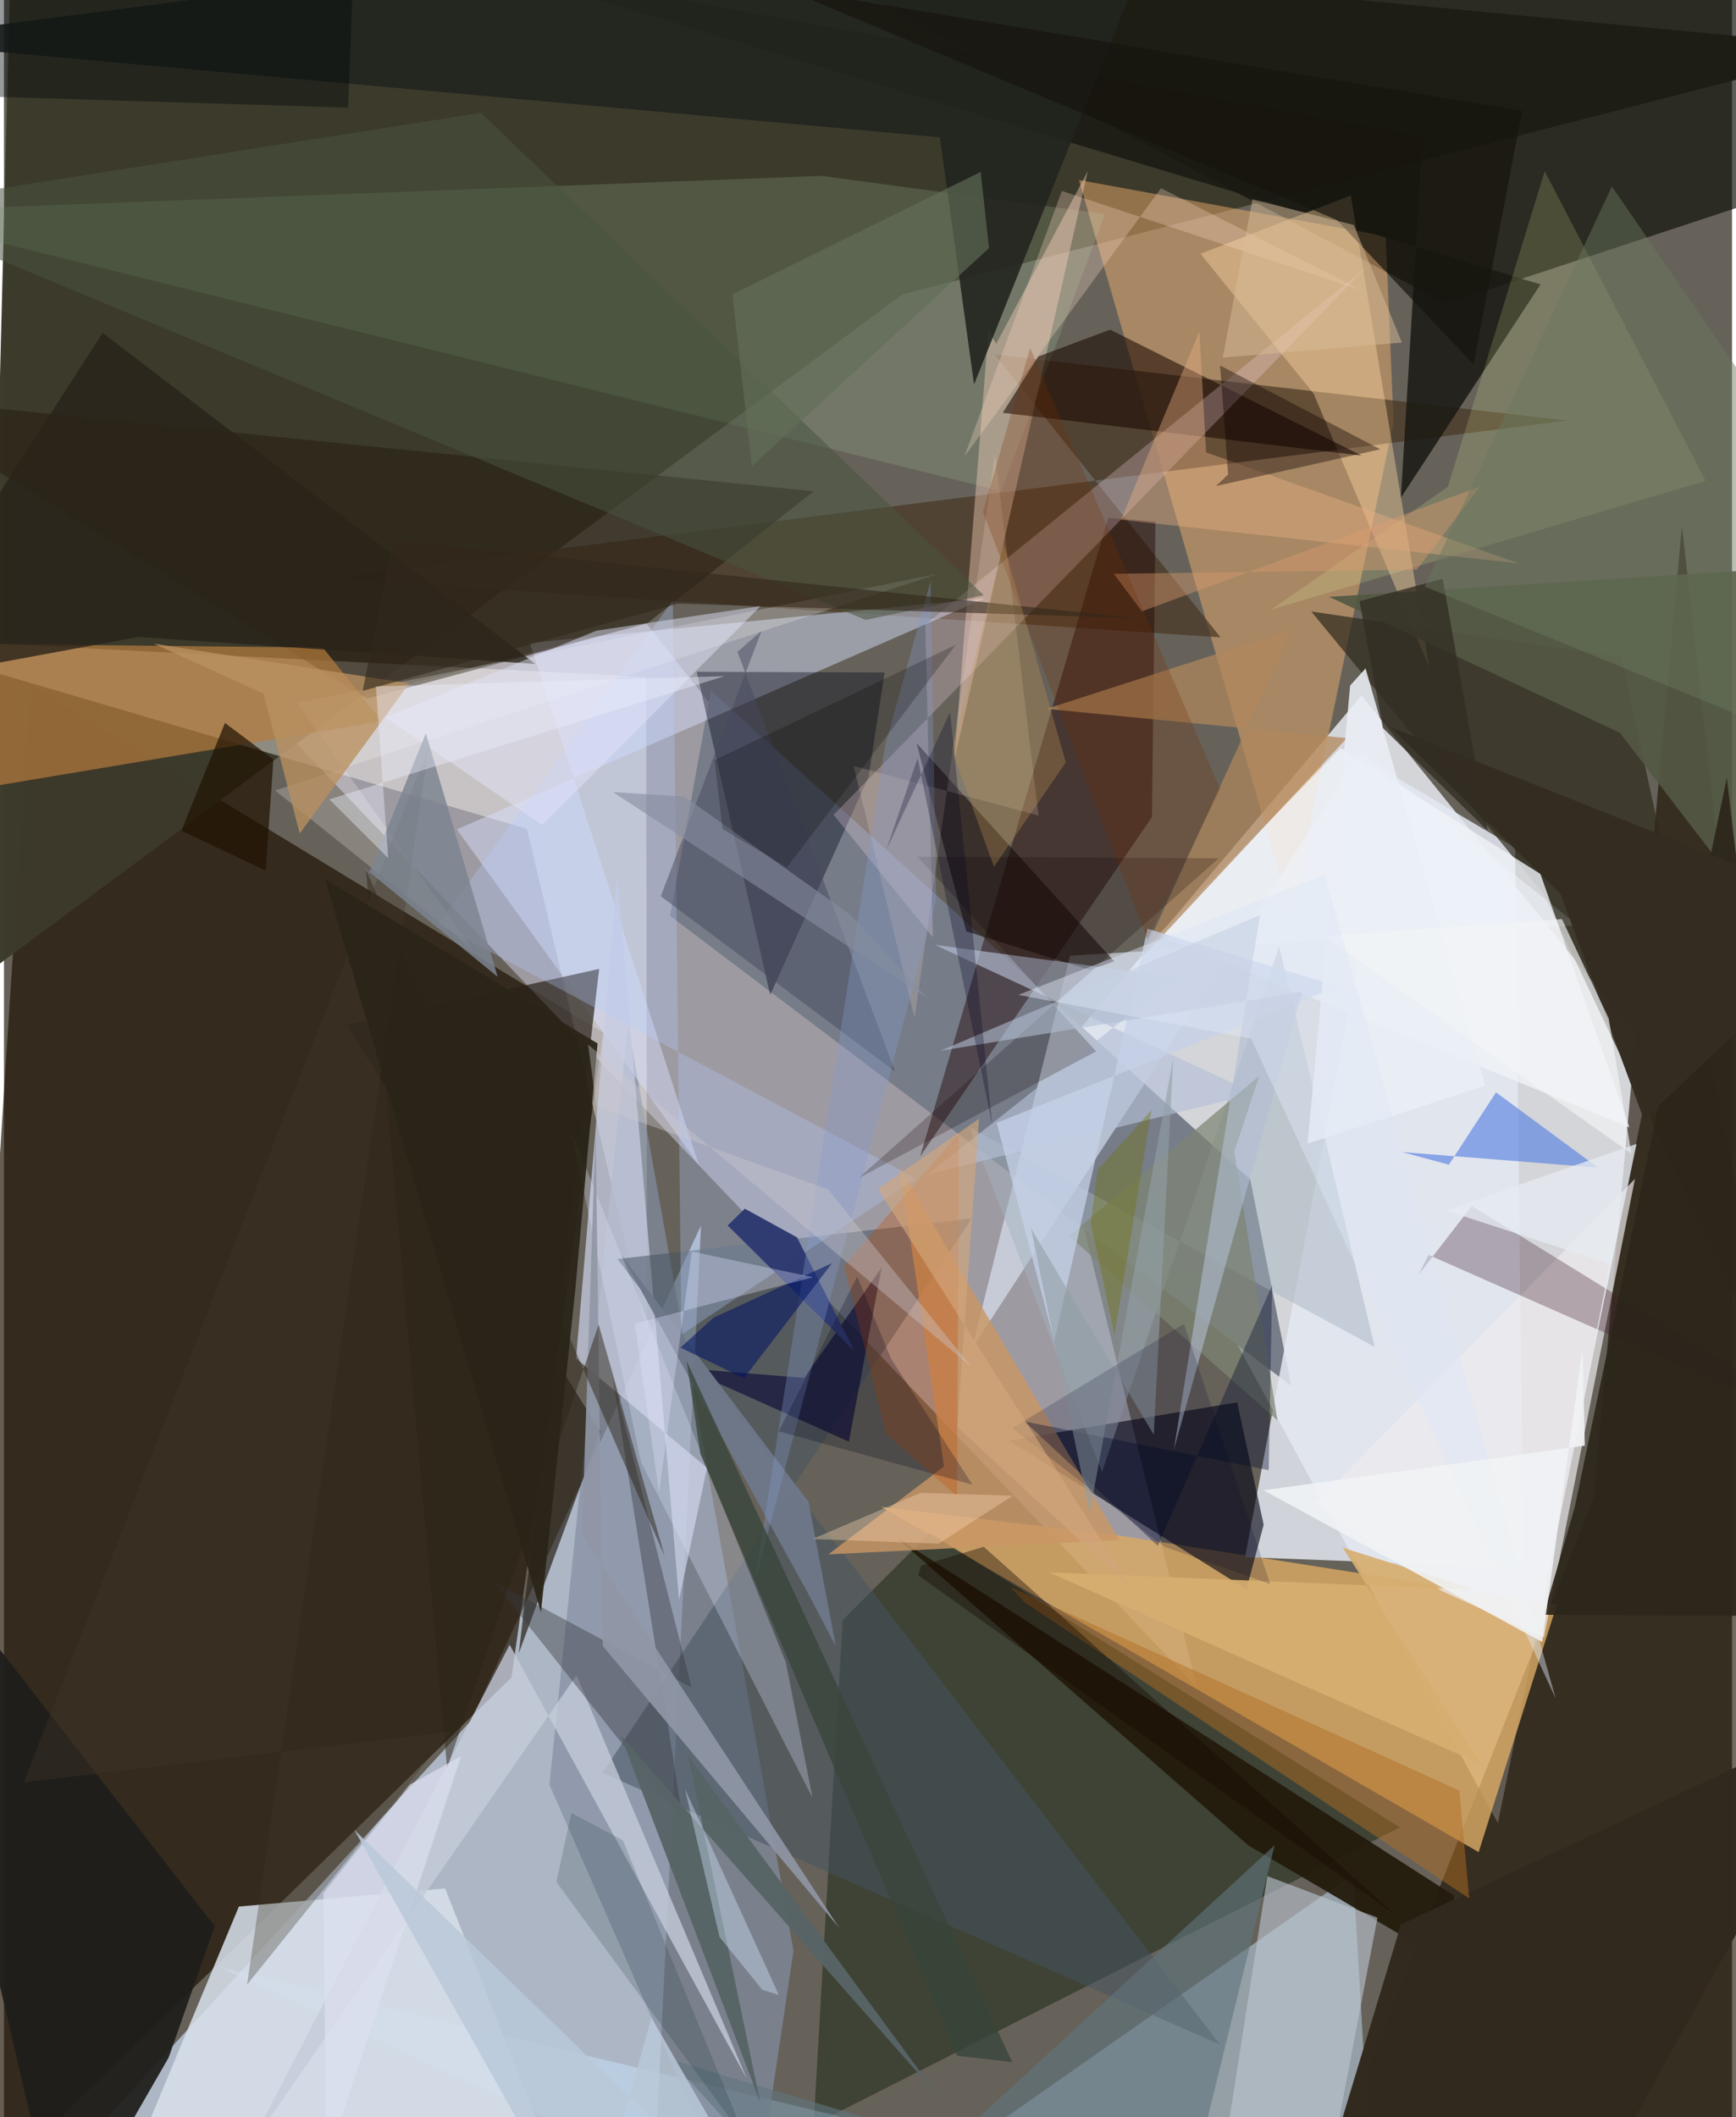 <svg xmlns="http://www.w3.org/2000/svg" width="228" height="278" viewBox="0 0 836 1024"><path fill="#66625a" d="M0 0h836v1024H0z"/><path fill="#d6d7db" fill-opacity=".98" d="M656.77 336.384L516.243 502.718l206.483 379.05 75.32-370.42z"/><path fill="#d0dff8" fill-opacity=".667" d="M30.458 1045.346L313.009 1086l24.215-493.277L225.745 832.39z"/><path fill="#1d1000" fill-opacity=".675" d="M12.7 331.084L-35.902 1086l281.426-274.673 44.453-311.847z"/><path fill="#e7e4ff" fill-opacity=".435" d="M129.916 347.43l447.121 468.613-63.51-258.524-202.594-255.867z"/><path fill="#3c3a2b" fill-opacity=".988" d="M4.313-62l-13.61 533.478L434.552 142.43 898 23.127z"/><path fill="#1b0f00" fill-opacity=".62" d="M898 1026.944L626.064 1086l143.043-361.842L811.759 254.4z"/><path fill="#d9a964" fill-opacity=".816" d="M713.412 895.817l37.89-119.925-212.568-33.324-114.348-13.762z"/><path fill="#100f09" fill-opacity=".678" d="M850.34 96.551l-152.705 50.331L344.679-40.59 898-60.577z"/><path fill="#fffdf6" fill-opacity=".42" d="M253 400.891l-315-92.547 372.665 19.099.423 317.524z"/><path fill="#f1b16e" fill-opacity=".471" d="M622.66 442.349l49.598-238.24-3.808-89.854-148.394-27.191z"/><path fill="#767c88" fill-opacity=".992" d="M602.922 570.476l19.804 99.774-300.462-227.27 19.735-108.894z"/><path fill="#0a1b04" fill-opacity=".427" d="M448.013 741.318l-42.284 42.28-14.044 244.054 283.646-143.83z"/><path fill="#c9e5ff" fill-opacity=".463" d="M103.895 951.303L663.14 1086l-10.37-179.563L396.28 1086z"/><path fill="#e4e8f2" fill-opacity=".843" d="M600.395 753.13l71.45-378.195 59.207 35.08 3.975 348.276z"/><path fill="#030412" fill-opacity=".612" d="M601.082 768.681l8.33-31.216-12.814-59.21-110.526 18.493z"/><path fill="#838fa2" fill-opacity=".702" d="M263.868 863.17l97.072 221.294 21.009-140.901-80.092-448.24z"/><path fill="#493623" fill-opacity=".702" d="M156.537 279.659l431.978 28.611-109.302-136.854 277.029 32.004z"/><path fill="#e4eefd" fill-opacity=".584" d="M468.278 652.268l47.471-190.06 245.564-14.63-104.75-84.12z"/><path fill="#d6dfea" fill-opacity=".863" d="M281.628 1086l-68.212-172.623-99.77 8.748L45.326 1086z"/><path fill="#2e2a1b" fill-opacity=".702" d="M782.414 317.835l78.033 357.734-115.425-242.885-112.554-136.917z"/><path fill="#d8e1ff" fill-opacity=".467" d="M219.14 401.162l255.627-111.847-220.344 21.66 81.722 252.434z"/><path fill="#a5caa1" fill-opacity=".204" d="M532.698 103.532L395.482 85.06-62 102.485l544.39 135.02z"/><path fill="#200001" fill-opacity=".435" d="M555.377 395.17l1.69-142.945-22.866-1.767-90.974 308.846z"/><path fill="#292014" fill-opacity=".596" d="M-62 191.6l453.695 46.014-80.456 63.863-135.577 36.471z"/><path fill="#c7cce2" fill-opacity=".749" d="M326.592 773.744l13.54-63.837-63.36-52.883 19.967-234.06z"/><path fill="#231c0d" fill-opacity=".953" d="M602.131 892.66l90.997 53.375 8.571-29.042-270.116-173.504z"/><path fill="#020316" fill-opacity=".38" d="M370.674 481.215L335.13 324.927l90.9.332-7.768 50.612z"/><path fill="#b67c3c" fill-opacity=".698" d="M154.288 313.225l28.485 35.593-233.359 39.018 39.455-76.398z"/><path fill="#475460" fill-opacity=".533" d="M588.244 988.865L296.77 608.955l171.426-19.62-178.659 268.143z"/><path fill="#191812" fill-opacity=".843" d="M225.61-18.768l460.658 84.47-10.469 174.991 67.539-103.132z"/><path fill="#c99665" fill-opacity=".812" d="M539.584 744.895l-140.76 6.892 55.958-42.504-21.493-144.655z"/><path fill="#f5cdb5" fill-opacity=".435" d="M480.048 166.283l-3.795-6.314-16.475 207.54 64.568-284.802z"/><path fill="#fedaa1" fill-opacity=".404" d="M651.604 94.498l-72.763 28.247 54.764 67.672L689.47 322.72z"/><path fill="#282219" fill-opacity=".698" d="M249.06 799.61l39.54-107.18-122.698-196.64 122.045-27.168z"/><path fill="#1f1e1b" fill-opacity=".941" d="M79.637 995.237L27.316 1086l-83.51-357.952 158.202 203.587z"/><path fill="#190800" fill-opacity=".565" d="M656.773 220.35l-173.6-20.704 17.188-27.2 34.805-13.003z"/><path fill="#ffe2f0" fill-opacity=".251" d="M449.415 453.387l-3.708-151.245 214.298-173.765-258.632 265.749z"/><path fill="#22241f" fill-opacity=".894" d="M-62 19.708L452.77 66.4l16.544 119.52L568.442-62z"/><path fill="#edebed" fill-opacity=".694" d="M789.02 570.207L634.403 727.358l61.313 42.233 49.292 22.376z"/><path fill="#3f1a27" fill-opacity=".314" d="M710.102 583.268L898 699.09l-208.832-92.144-4.95 9.827z"/><path fill="#eff3f8" fill-opacity=".792" d="M558.343 452.205l88.34-90.384 96.612 60.882 43.053 122.546z"/><path fill="#150906" fill-opacity=".553" d="M465.56 450.471l59.591 18.686 11.942-4.187-95.636-105.598z"/><path fill="#12113b" fill-opacity=".69" d="M387.119 666.46l37.46-53.357-15.862 84.169-79.237-35.488z"/><path fill="#b6cdff" fill-opacity=".294" d="M441.264 570.012l-113.522 75.485-4.129-355.147-113.436 156.68z"/><path fill="#eeffa0" fill-opacity=".165" d="M823.198 232.58l-77.84-149.82-46.795 152.68-85.604 59.455z"/><path fill="#bcc6d1" fill-opacity=".612" d="M637.685 1068.342l26.787-140.832-53.284-20.093-22.543 144.398z"/><path fill="#c5cbd9" fill-opacity=".776" d="M244.628 795.496l114.802 210.056-82.449-195.291-158.932 229.335z"/><path fill="#a3b3bf" fill-opacity=".467" d="M467.181 545.305l195.95 106.162-46.204-193.626-85.74 254.144z"/><path fill="#383a3f" fill-opacity=".42" d="M236.648 764.743l96.055 51.533-38.271-150.516 34.028 214.632z"/><path fill="#fffcf6" fill-opacity=".22" d="M452.52 277.368l-321.392 104.94 95.208 76.27-84.455-118.665z"/><path fill="#b0875c" fill-opacity=".733" d="M504.348 342.867l145.304 14.143-99.4 106.564 72.837-159.037z"/><path fill="#537ce2" fill-opacity=".612" d="M721.814 528.337l-22.803 34.989-22.649-6.109 94.802 7.531z"/><path fill="#b5bfd7" fill-opacity=".647" d="M450.278 456.968l154.909 71.872-158.333 39.174 120.522-95.303z"/><path fill="#e0e8ff" fill-opacity=".282" d="M274.425 547.225L378.25 803.982l12.886 65.508-82.912-162.155z"/><path fill="#535843" fill-opacity=".91" d="M898 506.106L781.67 354.373l-140.56-65.709L898 272.46z"/><path fill="#303c71" fill-opacity=".996" d="M383.666 598.469l27.705 54.907-61.248-60.645 8.296-8.13z"/><path fill="#ebb284" fill-opacity=".396" d="M581.562 218.82l151.12 53.66-192.29-21.108 37.948-91.147z"/><path fill="#0f0001" fill-opacity=".22" d="M528.38 508.504l-86.426-94.138 145.736.734-174.412 154.809z"/><path fill="#c74f00" fill-opacity=".302" d="M426.703 693.487l34.386 30.108.93-175.775-55.529 64.428z"/><path fill="#332a1f" fill-opacity=".992" d="M755.122 1086L898 826.458 675.822 930.822 628.9 1086z"/><path fill="#b16e24" fill-opacity=".486" d="M704.1 866.042l-217.26-98.505 6.742 7.345 215.278 143.33z"/><path fill="#fedfca" fill-opacity=".188" d="M500.492 394.44l-89.448-23.966 29.488 121.964L479.44 219.26z"/><path fill="#292218" fill-opacity=".796" d="M64.88 308.073L-62 331.522 47.727 160.984l209.35 160.151z"/><path fill="#60757d" fill-opacity=".604" d="M404.372 1086l-82.087-89.96 248.747 74.157 43.68-177.726z"/><path fill="#2c251b" fill-opacity=".918" d="M833.448 376.227l48.511 405.498-137.131-.708L759.9 728.98z"/><path fill="#8f96a5" fill-opacity=".906" d="M289.678 796.115l-3.468-248.95-6.603 195.397 124.445 189.863z"/><path fill="#7e8573" fill-opacity=".718" d="M515.29 597.837l91.995-77.48-12.078 36.621 20.881 129.959z"/><path fill="#e3e5f9" fill-opacity=".478" d="M366.005 293.157l-105.577 105.92-76.103-52.086 102.2-41.928z"/><path fill="#01092a" fill-opacity=".361" d="M558.185 747.63l55.343-126.036-1.678 89.458-118.14-23.558z"/><path fill="#48533f" fill-opacity=".541" d="M416.872 299.84l57.08-11.98L230.774 54.593-62 100.633z"/><path fill="#211302" fill-opacity=".71" d="M130.37 367.296l-23.456-17.634-21.116 52.144 40.807 19.244z"/><path fill="#586466" fill-opacity=".961" d="M298.353 839.478l153.004 173.592-120.418-163.827 34.943 167.655z"/><path fill="#6d7788" fill-opacity=".984" d="M388.16 769.093l14.235 27.052-13.192-69.792-90.145-118.818z"/><path fill="#45495d" fill-opacity=".482" d="M317.744 433.49l48.74-128.33-11.643 10.122 76.26 202.934z"/><path fill="#0f0100" fill-opacity=".388" d="M588.338 176.793l77.467 40.515-79.411 17.741 5.812-5.572z"/><path fill="#ba9160" fill-opacity=".776" d="M196.054 330.546L72.436 311.308l53.14 24.264 17.51 67.536z"/><path fill="#c6d2e8" fill-opacity=".749" d="M553.22 449.203l92.328 27.836-165.302 66.04 27.88 105.588z"/><path fill="#2d2519" fill-opacity=".494" d="M214.375 855.23l73.342-214.556 31.95 112.066-144.535-332.124z"/><path fill="#869ccf" fill-opacity=".318" d="M426.117 361.245l22.137-80.16 2.75 154.03-87.711 329.87z"/><path fill="#ffdec8" fill-opacity=".286" d="M657.088 140.516l-97.341-49.48-95.167 129.867 47.203-128.557z"/><path fill="#d5e9fd" fill-opacity=".392" d="M346.195 936.877l-16.792-71.724 45.466 99.744-8.007-2.53z"/><path fill="#d6ae71" fill-opacity=".922" d="M647.734 748.602l66.92 104.72-209.04-92.846 206.381 8.426z"/><path fill="#16140d" fill-opacity=".706" d="M377.597-5.528l356.877 59.184-23.536 122.595-66.117-69.88z"/><path fill="#dde1f0" fill-opacity=".69" d="M196.383 863.143l-41.85 52.547 1.49 130.426 65.169-196.732z"/><path fill="#39453b" fill-opacity=".784" d="M336.882 703.083l124.24 291.22 26.654 3.06-157.52-339.08z"/><path fill="#b2bdd1" fill-opacity=".592" d="M565.91 701.35l62.13-221.619-175.076 28.496 154.684-65.668z"/><path fill="#352d22" fill-opacity=".992" d="M752.97 432.204l-82.276-80.577L898 442.147l-104.596 99.45z"/><path fill="#43382a" fill-opacity=".322" d="M117.615 959.878l98.429-122.31L9.549 862.053l195.915-500.726z"/><path fill="#eaeef5" fill-opacity=".875" d="M630.664 553.143l85.944-28.128-57.903-201.733-7.448 8.277z"/><path fill="#322d23" fill-opacity=".784" d="M717.757 401.731l-21.759-121.789-40.208 10.832 11.336 61.334z"/><path fill="#de9c6f" fill-opacity=".412" d="M713.966 235.353l-163.46 60.332-13.61-18.153 146.565-2.005z"/><path fill="#00080c" fill-opacity=".408" d="M-13.656-.81L170.54-55.464l-4.05 107.527L-62 45.03z"/><path fill="#626e58" fill-opacity=".655" d="M361.84 225.443l114.717-105.464-4.063-36.812-120.089 59.214z"/><path fill="#f2f4f6" fill-opacity=".659" d="M787.34 558.05l-11.018-65.443-22.615-48.075-115.378 8.03z"/><path fill="#031561" fill-opacity=".565" d="M343.344 637.275l57.26-26.32-42.631 55.643-30.722-14.817z"/><path fill="#dde7f6" fill-opacity=".447" d="M603.326 502.344l-112.634-21.152 148.263-58.147 111.7 398.406z"/><path fill="#762e00" fill-opacity=".247" d="M473.608 247.633l79.548 206.792 35.218-72.912-91.937-213.245z"/><path fill="#858da0" fill-opacity=".608" d="M409.547 442.457l37.306 40.477-152.27-99.839 34.72 2.23z"/><path fill="#012426" fill-opacity=".161" d="M299.396 890.115l59.735 145.249-91.905-125.139 7.25-33.405z"/><path fill="#32281b" fill-opacity=".592" d="M326.117 291.959l221.664 7.032-359.453-37.666-14.818 72.832z"/><path fill="#b9c8d9" fill-opacity=".843" d="M313.283 975.856L282.431 1086 169.513 885.094 376.477 1086z"/><path fill="#dbbd98" fill-opacity=".482" d="M653.029 108.821l23.25 56.865-86.66 7.294 14.382-76.56z"/><path fill="#f0f2f5" fill-opacity=".898" d="M763.664 652.347l-19.5 141.848-134.8-73.394 155.435-21.59z"/><path fill="#6a775e" fill-opacity=".463" d="M777.856 90.16L687.35 283.721l210.65 86.1-3.367-109.69z"/><path fill="#929fa5" fill-opacity=".592" d="M556.249 693.944l9.41-182.049-40.441 220.027-28.392-137.916z"/><path fill="#000029" fill-opacity=".18" d="M561.492 748.144l51.095 18.04-41.732-125.91-83.101 50.516z"/><path fill="#e3e4ff" fill-opacity=".333" d="M305.206 640.159l86.229-22.386-58.654-12.458-15.886 116.456z"/><path fill="#060507" fill-opacity=".227" d="M378.823 419.534l-31.189-18.578-3.93-33.267 116.794-55.848z"/><path fill="#e6ebf2" fill-opacity=".765" d="M761.762 688.493l15.089-77.226-79.44-25.85 92.377-32.147z"/><path fill="#2b2419" fill-opacity=".949" d="M259.77 779.78L155.456 425.386l131.719 79.288-10.901 120.377z"/><path fill="#170800" fill-opacity=".4" d="M443.733 757.222l-1.397 4.748 231.54 164.713-199.899-178.57z"/><path fill="#d3a67c" fill-opacity=".631" d="M545.631 768.326L422.806 574.954l48.922-33.866-10.525 149.104z"/><path fill="#7d8591" fill-opacity=".843" d="M173.792 419.36l2.851 2.917 27.461-67.578 34.719 117.748z"/><path fill="#ccc9d0" fill-opacity=".373" d="M282.577 505.22l4.033 29.864 112.037 40.16 69.369 85.907z"/><path fill="#fcd8b6" fill-opacity=".361" d="M452.167 746.602l35.842-23.186-44.632-1.366-52.235 22.325z"/><path fill="#eceffc" fill-opacity=".416" d="M157.412 386.627l28.469 28.448-5.959-83.051 168.715-5.02z"/><path fill="#00001a" fill-opacity=".243" d="M374.818 692.27l37.954-74.842 16.35 39.682 39.366 60.946z"/><path fill="#c19252" fill-opacity=".314" d="M458.647 363.097l24.882-100.272 30.174 105.945-34.769 50.501z"/><path fill="#6e7103" fill-opacity=".365" d="M529.042 565.773l26.133-28.85-17.915 108.629-11.497-54.103z"/><path fill="#000021" fill-opacity=".278" d="M426.766 411.316l15.257-44.666 36.091 177.582-20.403-199.819z"/></svg>
